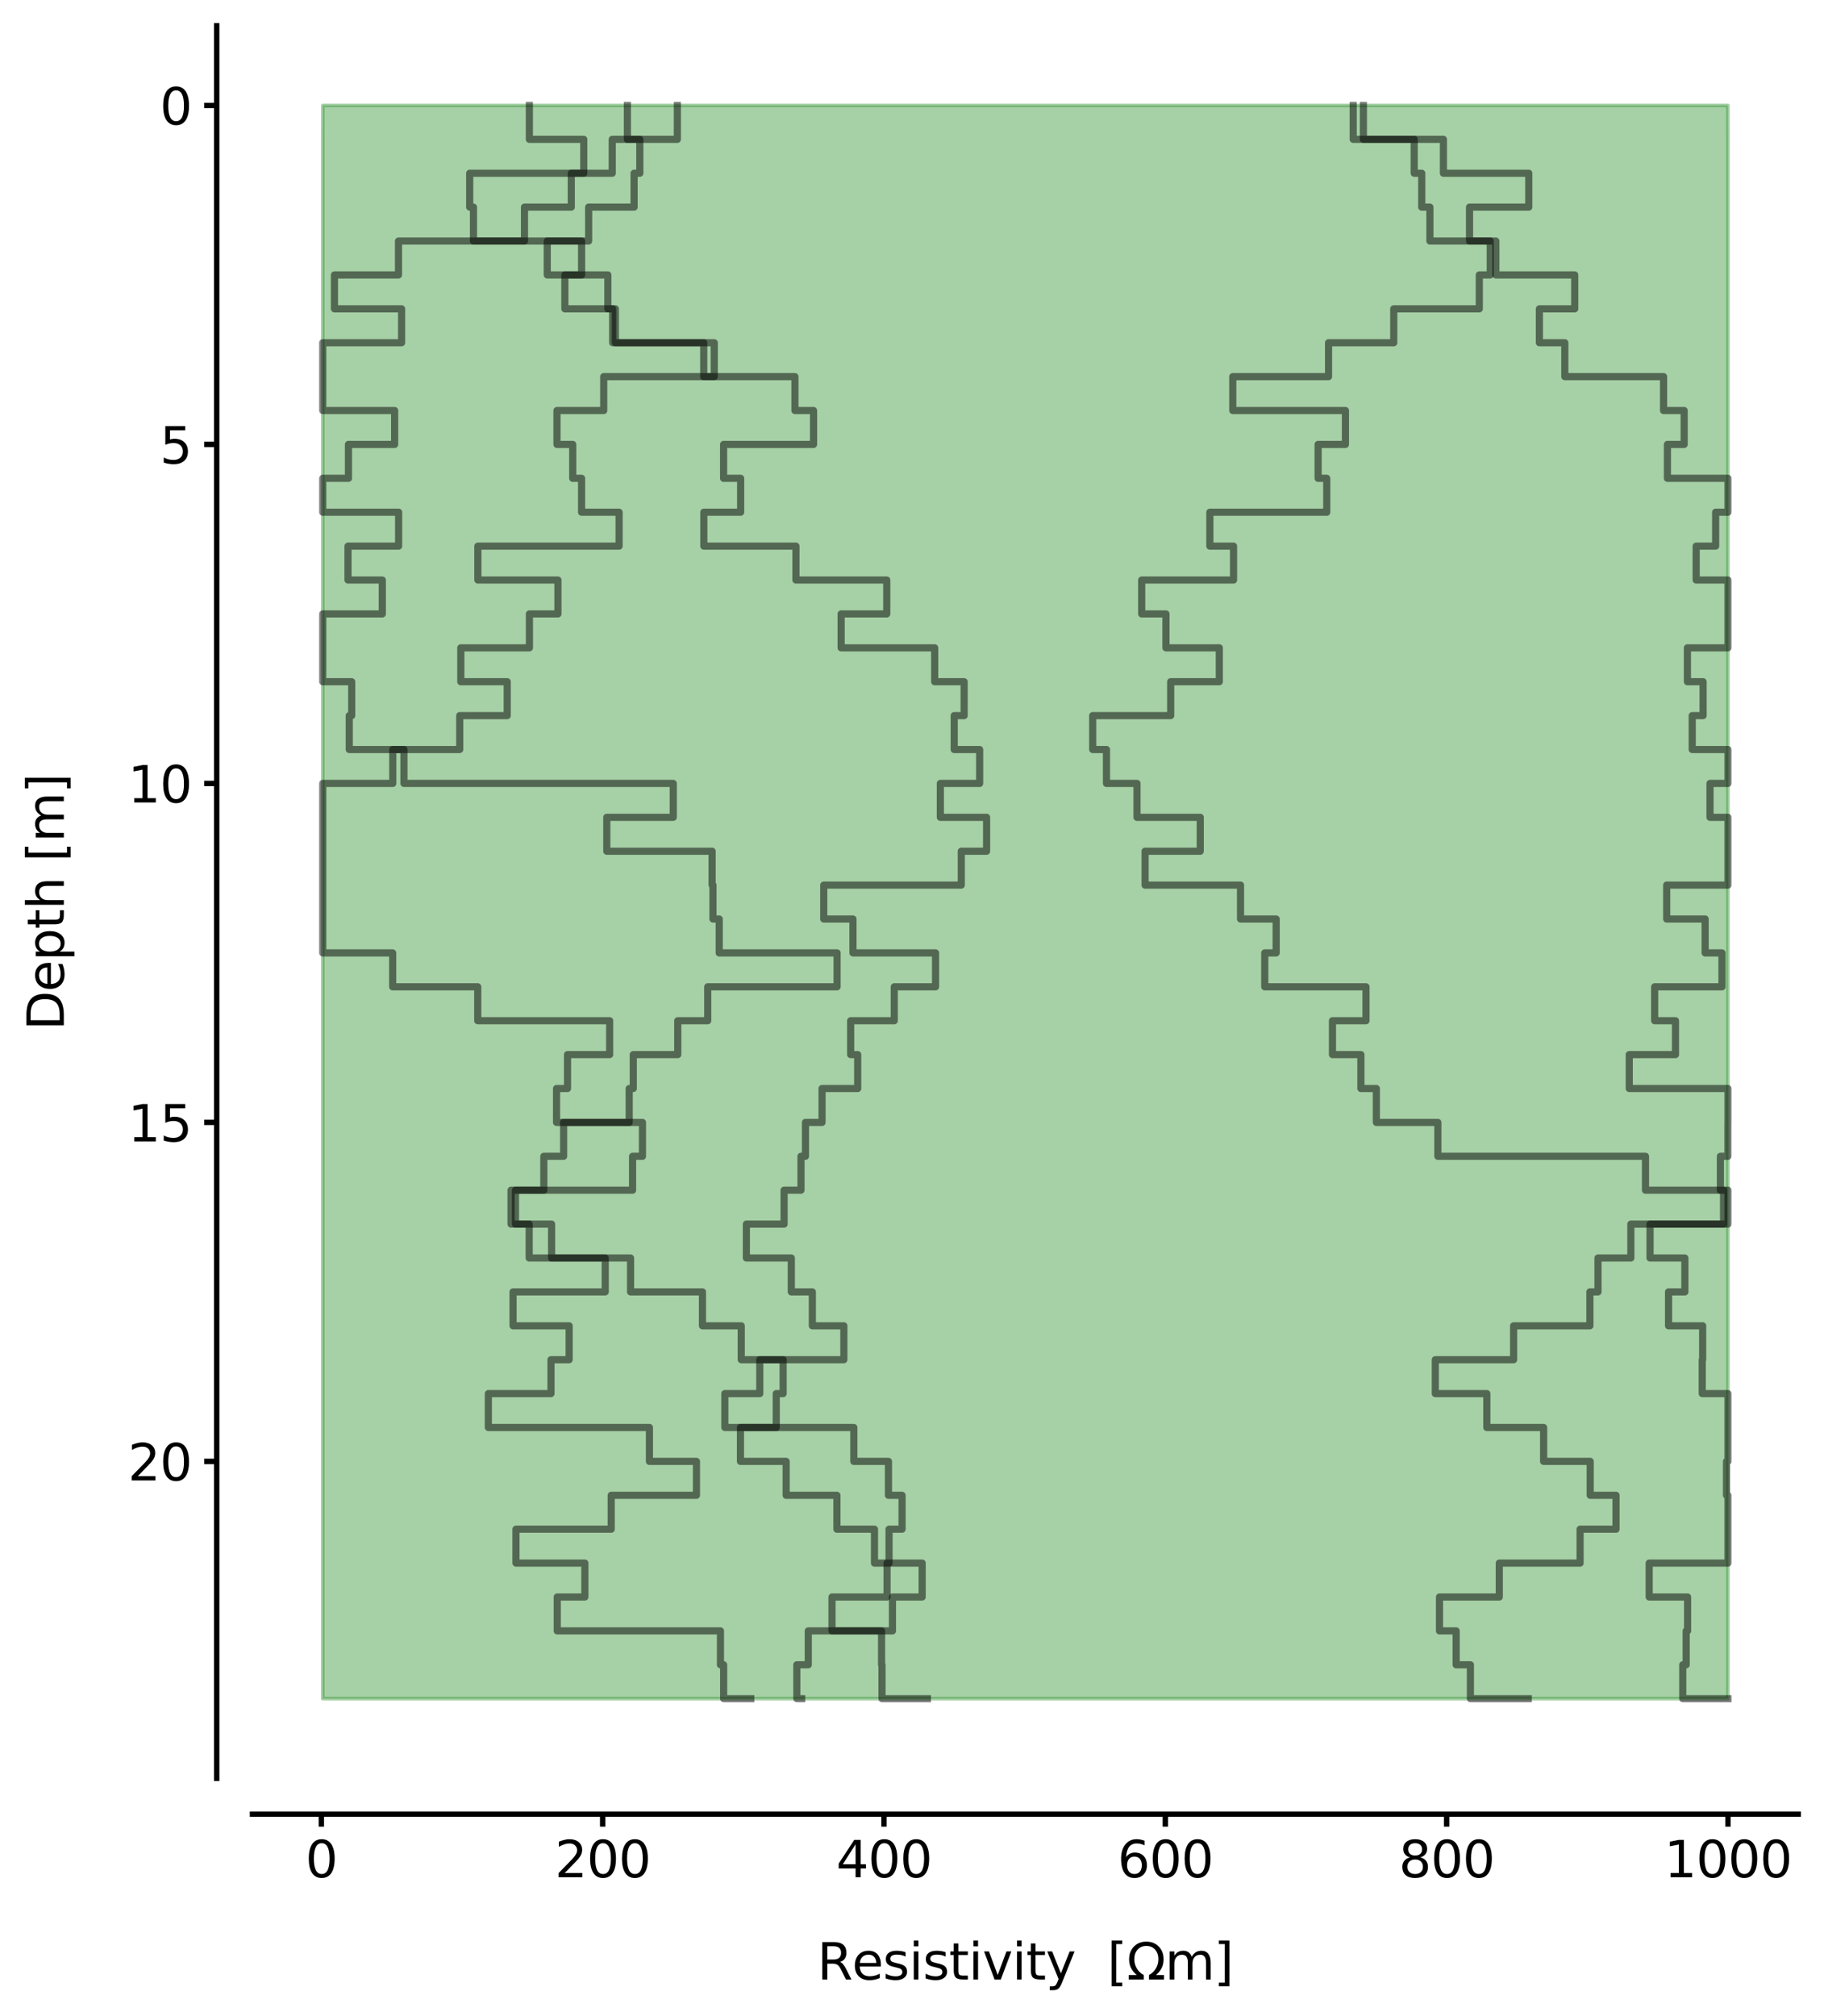 <?xml version="1.0" encoding="utf-8" standalone="no"?>
<!DOCTYPE svg PUBLIC "-//W3C//DTD SVG 1.1//EN"
  "http://www.w3.org/Graphics/SVG/1.1/DTD/svg11.dtd">
<svg xmlns:xlink="http://www.w3.org/1999/xlink" width="509.764pt" height="563.129pt" viewBox="0 0 509.764 563.129" xmlns="http://www.w3.org/2000/svg" version="1.1">
 <defs>
  <style type="text/css">*{stroke-linejoin: round; stroke-linecap: butt}</style>
 </defs>
 <g id="figure_1">
  <g id="patch_1">
   <path d="M 0 563.129 
L 509.764 563.129 
L 509.764 0 
L 0 0 
z
" style="fill: #ffffff"/>
  </g>
  <g id="axes_1">
   <g id="patch_2">
    <path d="M 70.564 496.8 
L 502.564 496.8 
L 502.564 7.2 
L 70.564 7.2 
z
" style="fill: #ffffff"/>
   </g>
   <g id="PolyCollection_1">
    <defs>
     <path id="ma6ca4e0d50" d="M 482.906 -533.675 
L 90.232 -533.675 
L 90.201 -524.205 
L 90.201 -514.735 
L 90.201 -505.265 
L 90.201 -495.795 
L 90.201 -486.325 
L 90.201 -476.855 
L 90.201 -467.385 
L 90.201 -457.915 
L 90.201 -448.445 
L 90.201 -438.975 
L 90.201 -429.505 
L 90.201 -420.035 
L 90.201 -410.565 
L 90.201 -401.095 
L 90.201 -391.625 
L 90.201 -382.155 
L 90.201 -372.685 
L 90.201 -363.214 
L 90.201 -353.744 
L 90.201 -344.274 
L 90.201 -334.804 
L 90.201 -325.334 
L 90.201 -315.864 
L 90.201 -306.394 
L 90.201 -296.924 
L 90.201 -287.454 
L 90.201 -277.984 
L 90.201 -268.514 
L 90.201 -259.044 
L 90.201 -249.574 
L 90.201 -240.104 
L 90.201 -230.634 
L 90.201 -221.164 
L 90.201 -211.694 
L 90.201 -202.224 
L 90.201 -192.754 
L 90.201 -183.284 
L 90.201 -173.814 
L 90.201 -164.344 
L 90.201 -154.874 
L 90.201 -145.404 
L 90.201 -135.934 
L 90.201 -126.464 
L 90.201 -116.994 
L 90.201 -107.524 
L 90.201 -98.054 
L 90.201 -88.584 
L 482.928 -88.584 
L 482.928 -88.584 
L 482.928 -98.054 
L 482.928 -107.524 
L 482.928 -116.994 
L 482.928 -126.464 
L 482.928 -135.934 
L 482.928 -145.404 
L 482.928 -154.874 
L 482.928 -164.344 
L 482.928 -173.814 
L 482.928 -183.284 
L 482.928 -192.754 
L 482.928 -202.224 
L 482.928 -211.694 
L 482.928 -221.164 
L 482.928 -230.634 
L 482.928 -240.104 
L 482.928 -249.574 
L 482.928 -259.044 
L 482.928 -268.514 
L 482.928 -277.984 
L 482.928 -287.454 
L 482.928 -296.924 
L 482.928 -306.394 
L 482.928 -315.864 
L 482.928 -325.334 
L 482.928 -334.804 
L 482.928 -344.274 
L 482.928 -353.744 
L 482.928 -363.214 
L 482.928 -372.685 
L 482.928 -382.155 
L 482.928 -391.625 
L 482.928 -401.095 
L 482.928 -410.565 
L 482.928 -420.035 
L 482.928 -429.505 
L 482.928 -438.975 
L 482.928 -448.445 
L 482.928 -457.915 
L 482.928 -467.385 
L 482.928 -476.855 
L 482.928 -486.325 
L 482.928 -495.795 
L 482.928 -505.265 
L 482.928 -514.735 
L 482.928 -524.205 
L 482.906 -533.675 
z
" style="stroke: #228b22; stroke-opacity: 0.4"/>
    </defs>
    <g clip-path="url(#p824c79b505)">
     <use xlink:href="#ma6ca4e0d50" x="0" y="563.129" style="fill: #228b22; fill-opacity: 0.4; stroke: #228b22; stroke-opacity: 0.4"/>
    </g>
   </g>
   <g id="matplotlib.axis_1">
    <g id="xtick_1">
     <g id="line2d_1">
      <defs>
       <path id="m2a5591ea1b" d="M 0 0 
L 0 3.5 
" style="stroke: #000000; stroke-width: 1.5"/>
      </defs>
      <g>
       <use xlink:href="#m2a5591ea1b" x="89.808" y="506.8" style="stroke: #000000; stroke-width: 1.5"/>
      </g>
     </g>
     <g id="text_1">
      <!-- 0 -->
      <g transform="translate(85.354 524.438) scale(0.14 -0.14)">
       <defs>
        <path id="DejaVuSans-30" d="M 2034 4250 
Q 1547 4250 1301 3770 
Q 1056 3291 1056 2328 
Q 1056 1369 1301 889 
Q 1547 409 2034 409 
Q 2525 409 2770 889 
Q 3016 1369 3016 2328 
Q 3016 3291 2770 3770 
Q 2525 4250 2034 4250 
z
M 2034 4750 
Q 2819 4750 3233 4129 
Q 3647 3509 3647 2328 
Q 3647 1150 3233 529 
Q 2819 -91 2034 -91 
Q 1250 -91 836 529 
Q 422 1150 422 2328 
Q 422 3509 836 4129 
Q 1250 4750 2034 4750 
z
" transform="scale(0.016)"/>
       </defs>
       <use xlink:href="#DejaVuSans-30"/>
      </g>
     </g>
    </g>
    <g id="xtick_2">
     <g id="line2d_2">
      <g>
       <use xlink:href="#m2a5591ea1b" x="168.432" y="506.8" style="stroke: #000000; stroke-width: 1.5"/>
      </g>
     </g>
     <g id="text_2">
      <!-- 200 -->
      <g transform="translate(155.07 524.438) scale(0.14 -0.14)">
       <defs>
        <path id="DejaVuSans-32" d="M 1228 531 
L 3431 531 
L 3431 0 
L 469 0 
L 469 531 
Q 828 903 1448 1529 
Q 2069 2156 2228 2338 
Q 2531 2678 2651 2914 
Q 2772 3150 2772 3378 
Q 2772 3750 2511 3984 
Q 2250 4219 1831 4219 
Q 1534 4219 1204 4116 
Q 875 4013 500 3803 
L 500 4441 
Q 881 4594 1212 4672 
Q 1544 4750 1819 4750 
Q 2544 4750 2975 4387 
Q 3406 4025 3406 3419 
Q 3406 3131 3298 2873 
Q 3191 2616 2906 2266 
Q 2828 2175 2409 1742 
Q 1991 1309 1228 531 
z
" transform="scale(0.016)"/>
       </defs>
       <use xlink:href="#DejaVuSans-32"/>
       <use xlink:href="#DejaVuSans-30" x="63.623"/>
       <use xlink:href="#DejaVuSans-30" x="127.246"/>
      </g>
     </g>
    </g>
    <g id="xtick_3">
     <g id="line2d_3">
      <g>
       <use xlink:href="#m2a5591ea1b" x="247.056" y="506.8" style="stroke: #000000; stroke-width: 1.5"/>
      </g>
     </g>
     <g id="text_3">
      <!-- 400 -->
      <g transform="translate(233.695 524.438) scale(0.14 -0.14)">
       <defs>
        <path id="DejaVuSans-34" d="M 2419 4116 
L 825 1625 
L 2419 1625 
L 2419 4116 
z
M 2253 4666 
L 3047 4666 
L 3047 1625 
L 3713 1625 
L 3713 1100 
L 3047 1100 
L 3047 0 
L 2419 0 
L 2419 1100 
L 313 1100 
L 313 1709 
L 2253 4666 
z
" transform="scale(0.016)"/>
       </defs>
       <use xlink:href="#DejaVuSans-34"/>
       <use xlink:href="#DejaVuSans-30" x="63.623"/>
       <use xlink:href="#DejaVuSans-30" x="127.246"/>
      </g>
     </g>
    </g>
    <g id="xtick_4">
     <g id="line2d_4">
      <g>
       <use xlink:href="#m2a5591ea1b" x="325.68" y="506.8" style="stroke: #000000; stroke-width: 1.5"/>
      </g>
     </g>
     <g id="text_4">
      <!-- 600 -->
      <g transform="translate(312.319 524.438) scale(0.14 -0.14)">
       <defs>
        <path id="DejaVuSans-36" d="M 2113 2584 
Q 1688 2584 1439 2293 
Q 1191 2003 1191 1497 
Q 1191 994 1439 701 
Q 1688 409 2113 409 
Q 2538 409 2786 701 
Q 3034 994 3034 1497 
Q 3034 2003 2786 2293 
Q 2538 2584 2113 2584 
z
M 3366 4563 
L 3366 3988 
Q 3128 4100 2886 4159 
Q 2644 4219 2406 4219 
Q 1781 4219 1451 3797 
Q 1122 3375 1075 2522 
Q 1259 2794 1537 2939 
Q 1816 3084 2150 3084 
Q 2853 3084 3261 2657 
Q 3669 2231 3669 1497 
Q 3669 778 3244 343 
Q 2819 -91 2113 -91 
Q 1303 -91 875 529 
Q 447 1150 447 2328 
Q 447 3434 972 4092 
Q 1497 4750 2381 4750 
Q 2619 4750 2861 4703 
Q 3103 4656 3366 4563 
z
" transform="scale(0.016)"/>
       </defs>
       <use xlink:href="#DejaVuSans-36"/>
       <use xlink:href="#DejaVuSans-30" x="63.623"/>
       <use xlink:href="#DejaVuSans-30" x="127.246"/>
      </g>
     </g>
    </g>
    <g id="xtick_5">
     <g id="line2d_5">
      <g>
       <use xlink:href="#m2a5591ea1b" x="404.304" y="506.8" style="stroke: #000000; stroke-width: 1.5"/>
      </g>
     </g>
     <g id="text_5">
      <!-- 800 -->
      <g transform="translate(390.943 524.438) scale(0.14 -0.14)">
       <defs>
        <path id="DejaVuSans-38" d="M 2034 2216 
Q 1584 2216 1326 1975 
Q 1069 1734 1069 1313 
Q 1069 891 1326 650 
Q 1584 409 2034 409 
Q 2484 409 2743 651 
Q 3003 894 3003 1313 
Q 3003 1734 2745 1975 
Q 2488 2216 2034 2216 
z
M 1403 2484 
Q 997 2584 770 2862 
Q 544 3141 544 3541 
Q 544 4100 942 4425 
Q 1341 4750 2034 4750 
Q 2731 4750 3128 4425 
Q 3525 4100 3525 3541 
Q 3525 3141 3298 2862 
Q 3072 2584 2669 2484 
Q 3125 2378 3379 2068 
Q 3634 1759 3634 1313 
Q 3634 634 3220 271 
Q 2806 -91 2034 -91 
Q 1263 -91 848 271 
Q 434 634 434 1313 
Q 434 1759 690 2068 
Q 947 2378 1403 2484 
z
M 1172 3481 
Q 1172 3119 1398 2916 
Q 1625 2713 2034 2713 
Q 2441 2713 2670 2916 
Q 2900 3119 2900 3481 
Q 2900 3844 2670 4047 
Q 2441 4250 2034 4250 
Q 1625 4250 1398 4047 
Q 1172 3844 1172 3481 
z
" transform="scale(0.016)"/>
       </defs>
       <use xlink:href="#DejaVuSans-38"/>
       <use xlink:href="#DejaVuSans-30" x="63.623"/>
       <use xlink:href="#DejaVuSans-30" x="127.246"/>
      </g>
     </g>
    </g>
    <g id="xtick_6">
     <g id="line2d_6">
      <g>
       <use xlink:href="#m2a5591ea1b" x="482.928" y="506.8" style="stroke: #000000; stroke-width: 1.5"/>
      </g>
     </g>
     <g id="text_6">
      <!-- 1000 -->
      <g transform="translate(465.113 524.438) scale(0.14 -0.14)">
       <defs>
        <path id="DejaVuSans-31" d="M 794 531 
L 1825 531 
L 1825 4091 
L 703 3866 
L 703 4441 
L 1819 4666 
L 2450 4666 
L 2450 531 
L 3481 531 
L 3481 0 
L 794 0 
L 794 531 
z
" transform="scale(0.016)"/>
       </defs>
       <use xlink:href="#DejaVuSans-31"/>
       <use xlink:href="#DejaVuSans-30" x="63.623"/>
       <use xlink:href="#DejaVuSans-30" x="127.246"/>
       <use xlink:href="#DejaVuSans-30" x="190.869"/>
      </g>
     </g>
    </g>
    <g id="text_7">
     <!-- Resistivity  [$\Omega m$] -->
     <g transform="translate(228.394 552.989) scale(0.14 -0.14)">
      <defs>
       <path id="DejaVuSans-52" d="M 2841 2188 
Q 3044 2119 3236 1894 
Q 3428 1669 3622 1275 
L 4263 0 
L 3584 0 
L 2988 1197 
Q 2756 1666 2539 1819 
Q 2322 1972 1947 1972 
L 1259 1972 
L 1259 0 
L 628 0 
L 628 4666 
L 2053 4666 
Q 2853 4666 3247 4331 
Q 3641 3997 3641 3322 
Q 3641 2881 3436 2590 
Q 3231 2300 2841 2188 
z
M 1259 4147 
L 1259 2491 
L 2053 2491 
Q 2509 2491 2742 2702 
Q 2975 2913 2975 3322 
Q 2975 3731 2742 3939 
Q 2509 4147 2053 4147 
L 1259 4147 
z
" transform="scale(0.016)"/>
       <path id="DejaVuSans-65" d="M 3597 1894 
L 3597 1613 
L 953 1613 
Q 991 1019 1311 708 
Q 1631 397 2203 397 
Q 2534 397 2845 478 
Q 3156 559 3463 722 
L 3463 178 
Q 3153 47 2828 -22 
Q 2503 -91 2169 -91 
Q 1331 -91 842 396 
Q 353 884 353 1716 
Q 353 2575 817 3079 
Q 1281 3584 2069 3584 
Q 2775 3584 3186 3129 
Q 3597 2675 3597 1894 
z
M 3022 2063 
Q 3016 2534 2758 2815 
Q 2500 3097 2075 3097 
Q 1594 3097 1305 2825 
Q 1016 2553 972 2059 
L 3022 2063 
z
" transform="scale(0.016)"/>
       <path id="DejaVuSans-73" d="M 2834 3397 
L 2834 2853 
Q 2591 2978 2328 3040 
Q 2066 3103 1784 3103 
Q 1356 3103 1142 2972 
Q 928 2841 928 2578 
Q 928 2378 1081 2264 
Q 1234 2150 1697 2047 
L 1894 2003 
Q 2506 1872 2764 1633 
Q 3022 1394 3022 966 
Q 3022 478 2636 193 
Q 2250 -91 1575 -91 
Q 1294 -91 989 -36 
Q 684 19 347 128 
L 347 722 
Q 666 556 975 473 
Q 1284 391 1588 391 
Q 1994 391 2212 530 
Q 2431 669 2431 922 
Q 2431 1156 2273 1281 
Q 2116 1406 1581 1522 
L 1381 1569 
Q 847 1681 609 1914 
Q 372 2147 372 2553 
Q 372 3047 722 3315 
Q 1072 3584 1716 3584 
Q 2034 3584 2315 3537 
Q 2597 3491 2834 3397 
z
" transform="scale(0.016)"/>
       <path id="DejaVuSans-69" d="M 603 3500 
L 1178 3500 
L 1178 0 
L 603 0 
L 603 3500 
z
M 603 4863 
L 1178 4863 
L 1178 4134 
L 603 4134 
L 603 4863 
z
" transform="scale(0.016)"/>
       <path id="DejaVuSans-74" d="M 1172 4494 
L 1172 3500 
L 2356 3500 
L 2356 3053 
L 1172 3053 
L 1172 1153 
Q 1172 725 1289 603 
Q 1406 481 1766 481 
L 2356 481 
L 2356 0 
L 1766 0 
Q 1100 0 847 248 
Q 594 497 594 1153 
L 594 3053 
L 172 3053 
L 172 3500 
L 594 3500 
L 594 4494 
L 1172 4494 
z
" transform="scale(0.016)"/>
       <path id="DejaVuSans-76" d="M 191 3500 
L 800 3500 
L 1894 563 
L 2988 3500 
L 3597 3500 
L 2284 0 
L 1503 0 
L 191 3500 
z
" transform="scale(0.016)"/>
       <path id="DejaVuSans-79" d="M 2059 -325 
Q 1816 -950 1584 -1140 
Q 1353 -1331 966 -1331 
L 506 -1331 
L 506 -850 
L 844 -850 
Q 1081 -850 1212 -737 
Q 1344 -625 1503 -206 
L 1606 56 
L 191 3500 
L 800 3500 
L 1894 763 
L 2988 3500 
L 3597 3500 
L 2059 -325 
z
" transform="scale(0.016)"/>
       <path id="DejaVuSans-20" transform="scale(0.016)"/>
       <path id="DejaVuSans-5b" d="M 550 4863 
L 1875 4863 
L 1875 4416 
L 1125 4416 
L 1125 -397 
L 1875 -397 
L 1875 -844 
L 550 -844 
L 550 4863 
z
" transform="scale(0.016)"/>
       <path id="DejaVuSans-3a9" d="M 4647 556 
L 4647 0 
L 2772 0 
L 2772 556 
Q 3325 859 3634 1378 
Q 3944 1897 3944 2528 
Q 3944 3278 3531 3731 
Q 3119 4184 2444 4184 
Q 1769 4184 1355 3729 
Q 941 3275 941 2528 
Q 941 1897 1250 1378 
Q 1563 859 2119 556 
L 2119 0 
L 244 0 
L 244 556 
L 1241 556 
Q 747 991 519 1456 
Q 294 1922 294 2497 
Q 294 3491 894 4106 
Q 1491 4722 2444 4722 
Q 3391 4722 3994 4106 
Q 4594 3494 4594 2528 
Q 4594 1922 4372 1459 
Q 4150 997 3647 556 
L 4647 556 
z
" transform="scale(0.016)"/>
       <path id="DejaVuSans-6d" d="M 3328 2828 
Q 3544 3216 3844 3400 
Q 4144 3584 4550 3584 
Q 5097 3584 5394 3201 
Q 5691 2819 5691 2113 
L 5691 0 
L 5113 0 
L 5113 2094 
Q 5113 2597 4934 2840 
Q 4756 3084 4391 3084 
Q 3944 3084 3684 2787 
Q 3425 2491 3425 1978 
L 3425 0 
L 2847 0 
L 2847 2094 
Q 2847 2600 2669 2842 
Q 2491 3084 2119 3084 
Q 1678 3084 1418 2786 
Q 1159 2488 1159 1978 
L 1159 0 
L 581 0 
L 581 3500 
L 1159 3500 
L 1159 2956 
Q 1356 3278 1631 3431 
Q 1906 3584 2284 3584 
Q 2666 3584 2933 3390 
Q 3200 3197 3328 2828 
z
" transform="scale(0.016)"/>
       <path id="DejaVuSans-5d" d="M 1947 4863 
L 1947 -844 
L 622 -844 
L 622 -397 
L 1369 -397 
L 1369 4416 
L 622 4416 
L 622 4863 
L 1947 4863 
z
" transform="scale(0.016)"/>
      </defs>
      <use xlink:href="#DejaVuSans-52" transform="translate(0 0.016)"/>
      <use xlink:href="#DejaVuSans-65" transform="translate(69.482 0.016)"/>
      <use xlink:href="#DejaVuSans-73" transform="translate(131.006 0.016)"/>
      <use xlink:href="#DejaVuSans-69" transform="translate(183.105 0.016)"/>
      <use xlink:href="#DejaVuSans-73" transform="translate(210.889 0.016)"/>
      <use xlink:href="#DejaVuSans-74" transform="translate(262.988 0.016)"/>
      <use xlink:href="#DejaVuSans-69" transform="translate(302.197 0.016)"/>
      <use xlink:href="#DejaVuSans-76" transform="translate(329.98 0.016)"/>
      <use xlink:href="#DejaVuSans-69" transform="translate(389.16 0.016)"/>
      <use xlink:href="#DejaVuSans-74" transform="translate(416.943 0.016)"/>
      <use xlink:href="#DejaVuSans-79" transform="translate(456.152 0.016)"/>
      <use xlink:href="#DejaVuSans-20" transform="translate(515.332 0.016)"/>
      <use xlink:href="#DejaVuSans-20" transform="translate(547.119 0.016)"/>
      <use xlink:href="#DejaVuSans-5b" transform="translate(578.906 0.016)"/>
      <use xlink:href="#DejaVuSans-3a9" transform="translate(617.92 0.016)"/>
      <use xlink:href="#DejaVuSans-6d" transform="translate(694.336 0.016)"/>
      <use xlink:href="#DejaVuSans-5d" transform="translate(791.748 0.016)"/>
     </g>
    </g>
   </g>
   <g id="matplotlib.axis_2">
    <g id="ytick_1">
     <g id="line2d_7">
      <defs>
       <path id="m871d67058d" d="M 0 0 
L -3.5 0 
" style="stroke: #000000; stroke-width: 1.5"/>
      </defs>
      <g>
       <use xlink:href="#m871d67058d" x="60.564" y="29.455" style="stroke: #000000; stroke-width: 1.5"/>
      </g>
     </g>
     <g id="text_8">
      <!-- 0 -->
      <g transform="translate(44.657 34.773) scale(0.14 -0.14)">
       <use xlink:href="#DejaVuSans-30"/>
      </g>
     </g>
    </g>
    <g id="ytick_2">
     <g id="line2d_8">
      <g>
       <use xlink:href="#m871d67058d" x="60.564" y="124.155" style="stroke: #000000; stroke-width: 1.5"/>
      </g>
     </g>
     <g id="text_9">
      <!-- 5 -->
      <g transform="translate(44.657 129.474) scale(0.14 -0.14)">
       <defs>
        <path id="DejaVuSans-35" d="M 691 4666 
L 3169 4666 
L 3169 4134 
L 1269 4134 
L 1269 2991 
Q 1406 3038 1543 3061 
Q 1681 3084 1819 3084 
Q 2600 3084 3056 2656 
Q 3513 2228 3513 1497 
Q 3513 744 3044 326 
Q 2575 -91 1722 -91 
Q 1428 -91 1123 -41 
Q 819 9 494 109 
L 494 744 
Q 775 591 1075 516 
Q 1375 441 1709 441 
Q 2250 441 2565 725 
Q 2881 1009 2881 1497 
Q 2881 1984 2565 2268 
Q 2250 2553 1709 2553 
Q 1456 2553 1204 2497 
Q 953 2441 691 2322 
L 691 4666 
z
" transform="scale(0.016)"/>
       </defs>
       <use xlink:href="#DejaVuSans-35"/>
      </g>
     </g>
    </g>
    <g id="ytick_3">
     <g id="line2d_9">
      <g>
       <use xlink:href="#m871d67058d" x="60.564" y="218.855" style="stroke: #000000; stroke-width: 1.5"/>
      </g>
     </g>
     <g id="text_10">
      <!-- 10 -->
      <g transform="translate(35.749 224.174) scale(0.14 -0.14)">
       <use xlink:href="#DejaVuSans-31"/>
       <use xlink:href="#DejaVuSans-30" x="63.623"/>
      </g>
     </g>
    </g>
    <g id="ytick_4">
     <g id="line2d_10">
      <g>
       <use xlink:href="#m871d67058d" x="60.564" y="313.555" style="stroke: #000000; stroke-width: 1.5"/>
      </g>
     </g>
     <g id="text_11">
      <!-- 15 -->
      <g transform="translate(35.749 318.874) scale(0.14 -0.14)">
       <use xlink:href="#DejaVuSans-31"/>
       <use xlink:href="#DejaVuSans-35" x="63.623"/>
      </g>
     </g>
    </g>
    <g id="ytick_5">
     <g id="line2d_11">
      <g>
       <use xlink:href="#m871d67058d" x="60.564" y="408.255" style="stroke: #000000; stroke-width: 1.5"/>
      </g>
     </g>
     <g id="text_12">
      <!-- 20 -->
      <g transform="translate(35.749 413.574) scale(0.14 -0.14)">
       <use xlink:href="#DejaVuSans-32"/>
       <use xlink:href="#DejaVuSans-30" x="63.623"/>
      </g>
     </g>
    </g>
    <g id="text_13">
     <!-- Depth [m] -->
     <g transform="translate(17.838 287.827) rotate(-90) scale(0.14 -0.14)">
      <defs>
       <path id="DejaVuSans-44" d="M 1259 4147 
L 1259 519 
L 2022 519 
Q 2988 519 3436 956 
Q 3884 1394 3884 2338 
Q 3884 3275 3436 3711 
Q 2988 4147 2022 4147 
L 1259 4147 
z
M 628 4666 
L 1925 4666 
Q 3281 4666 3915 4102 
Q 4550 3538 4550 2338 
Q 4550 1131 3912 565 
Q 3275 0 1925 0 
L 628 0 
L 628 4666 
z
" transform="scale(0.016)"/>
       <path id="DejaVuSans-70" d="M 1159 525 
L 1159 -1331 
L 581 -1331 
L 581 3500 
L 1159 3500 
L 1159 2969 
Q 1341 3281 1617 3432 
Q 1894 3584 2278 3584 
Q 2916 3584 3314 3078 
Q 3713 2572 3713 1747 
Q 3713 922 3314 415 
Q 2916 -91 2278 -91 
Q 1894 -91 1617 61 
Q 1341 213 1159 525 
z
M 3116 1747 
Q 3116 2381 2855 2742 
Q 2594 3103 2138 3103 
Q 1681 3103 1420 2742 
Q 1159 2381 1159 1747 
Q 1159 1113 1420 752 
Q 1681 391 2138 391 
Q 2594 391 2855 752 
Q 3116 1113 3116 1747 
z
" transform="scale(0.016)"/>
       <path id="DejaVuSans-68" d="M 3513 2113 
L 3513 0 
L 2938 0 
L 2938 2094 
Q 2938 2591 2744 2837 
Q 2550 3084 2163 3084 
Q 1697 3084 1428 2787 
Q 1159 2491 1159 1978 
L 1159 0 
L 581 0 
L 581 4863 
L 1159 4863 
L 1159 2956 
Q 1366 3272 1645 3428 
Q 1925 3584 2291 3584 
Q 2894 3584 3203 3211 
Q 3513 2838 3513 2113 
z
" transform="scale(0.016)"/>
      </defs>
      <use xlink:href="#DejaVuSans-44"/>
      <use xlink:href="#DejaVuSans-65" x="77.002"/>
      <use xlink:href="#DejaVuSans-70" x="138.525"/>
      <use xlink:href="#DejaVuSans-74" x="202.002"/>
      <use xlink:href="#DejaVuSans-68" x="241.211"/>
      <use xlink:href="#DejaVuSans-20" x="304.59"/>
      <use xlink:href="#DejaVuSans-5b" x="336.377"/>
      <use xlink:href="#DejaVuSans-6d" x="375.391"/>
      <use xlink:href="#DejaVuSans-5d" x="472.803"/>
     </g>
    </g>
   </g>
   <g id="line2d_12">
    <path d="M 378.189 29.455 
L 378.189 38.925 
L 403.4 38.925 
L 403.4 48.395 
L 427.256 48.395 
L 427.256 57.865 
L 410.7 57.865 
L 410.7 67.335 
L 418.06 67.335 
L 418.06 76.805 
L 440.1 76.805 
L 440.1 86.275 
L 430.222 86.275 
L 430.222 95.745 
L 437.327 95.745 
L 437.327 105.215 
L 464.926 105.215 
L 464.926 114.685 
L 470.683 114.685 
L 470.683 124.155 
L 466.005 124.155 
L 466.005 133.625 
L 482.928 133.625 
L 482.928 143.095 
L 479.482 143.095 
L 479.482 152.565 
L 474.042 152.565 
L 474.042 162.035 
L 482.928 162.035 
L 482.928 171.505 
L 482.928 171.505 
L 482.928 180.975 
L 471.593 180.975 
L 471.593 190.445 
L 475.976 190.445 
L 475.976 199.915 
L 472.934 199.915 
L 472.934 209.385 
L 482.928 209.385 
L 482.928 218.855 
L 477.905 218.855 
L 477.905 228.325 
L 482.928 228.325 
L 482.928 237.795 
L 482.928 237.795 
L 482.928 247.265 
L 465.799 247.265 
L 465.799 256.735 
L 476.544 256.735 
L 476.544 266.205 
L 481.25 266.205 
L 481.25 275.675 
L 462.434 275.675 
L 462.434 285.145 
L 468.256 285.145 
L 468.256 294.615 
L 455.335 294.615 
L 455.335 304.085 
L 482.928 304.085 
L 482.928 313.555 
L 482.913 313.555 
L 482.913 323.025 
L 480.807 323.025 
L 480.807 332.495 
L 481.687 332.495 
L 481.687 341.965 
L 461.149 341.965 
L 461.149 351.435 
L 470.881 351.435 
L 470.881 360.905 
L 466.322 360.905 
L 466.322 370.375 
L 475.853 370.375 
L 475.853 379.845 
L 475.734 379.845 
L 475.734 389.315 
L 482.928 389.315 
L 482.928 398.785 
L 482.928 398.785 
L 482.928 408.255 
L 482.518 408.255 
L 482.518 417.725 
L 482.928 417.725 
L 482.928 427.195 
L 482.928 427.195 
L 482.928 436.665 
L 460.907 436.665 
L 460.907 446.135 
L 471.642 446.135 
L 471.642 455.605 
L 471.248 455.605 
L 471.248 465.075 
L 470.295 465.075 
L 470.295 474.545 
L 482.928 474.545 
" clip-path="url(#p824c79b505)" style="fill: none; stroke: #000000; stroke-opacity: 0.5; stroke-width: 2; stroke-linecap: square"/>
   </g>
   <g id="line2d_13">
    <path d="M 175.341 29.455 
L 175.341 38.925 
L 178.812 38.925 
L 178.812 48.395 
L 177.211 48.395 
L 177.211 57.865 
L 164.512 57.865 
L 164.512 67.335 
L 152.942 67.335 
L 152.942 76.805 
L 169.884 76.805 
L 169.884 86.275 
L 171.223 86.275 
L 171.223 95.745 
L 196.678 95.745 
L 196.678 105.215 
L 222.165 105.215 
L 222.165 114.685 
L 227.367 114.685 
L 227.367 124.155 
L 202.234 124.155 
L 202.234 133.625 
L 206.997 133.625 
L 206.997 143.095 
L 196.707 143.095 
L 196.707 152.565 
L 222.446 152.565 
L 222.446 162.035 
L 247.83 162.035 
L 247.83 171.505 
L 235.077 171.505 
L 235.077 180.975 
L 261.221 180.975 
L 261.221 190.445 
L 269.456 190.445 
L 269.456 199.915 
L 266.676 199.915 
L 266.676 209.385 
L 273.789 209.385 
L 273.789 218.855 
L 262.804 218.855 
L 262.804 228.325 
L 275.728 228.325 
L 275.728 237.795 
L 268.656 237.795 
L 268.656 247.265 
L 230.22 247.265 
L 230.22 256.735 
L 238.383 256.735 
L 238.383 266.205 
L 261.464 266.205 
L 261.464 275.675 
L 249.926 275.675 
L 249.926 285.145 
L 237.739 285.145 
L 237.739 294.615 
L 239.71 294.615 
L 239.71 304.085 
L 229.745 304.085 
L 229.745 313.555 
L 225.108 313.555 
L 225.108 323.025 
L 223.855 323.025 
L 223.855 332.495 
L 219.137 332.495 
L 219.137 341.965 
L 208.594 341.965 
L 208.594 351.435 
L 221.155 351.435 
L 221.155 360.905 
L 227.029 360.905 
L 227.029 370.375 
L 235.839 370.375 
L 235.839 379.845 
L 212.34 379.845 
L 212.34 389.315 
L 202.579 389.315 
L 202.579 398.785 
L 238.628 398.785 
L 238.628 408.255 
L 248.302 408.255 
L 248.302 417.725 
L 252.105 417.725 
L 252.105 427.195 
L 248.466 427.195 
L 248.466 436.665 
L 247.909 436.665 
L 247.909 446.135 
L 232.529 446.135 
L 232.529 455.605 
L 246.38 455.605 
L 246.38 465.075 
L 246.498 465.075 
L 246.498 474.545 
L 259.185 474.545 
" clip-path="url(#p824c79b505)" style="fill: none; stroke: #000000; stroke-opacity: 0.5; stroke-width: 2; stroke-linecap: square"/>
   </g>
   <g id="line2d_14">
    <path d="M 381.034 29.455 
L 381.034 38.925 
L 395.236 38.925 
L 395.236 48.395 
L 397.344 48.395 
L 397.344 57.865 
L 399.624 57.865 
L 399.624 67.335 
L 416.484 67.335 
L 416.484 76.805 
L 413.428 76.805 
L 413.428 86.275 
L 389.521 86.275 
L 389.521 95.745 
L 371.299 95.745 
L 371.299 105.215 
L 344.53 105.215 
L 344.53 114.685 
L 376.013 114.685 
L 376.013 124.155 
L 368.382 124.155 
L 368.382 133.625 
L 370.797 133.625 
L 370.797 143.095 
L 338.122 143.095 
L 338.122 152.565 
L 344.748 152.565 
L 344.748 162.035 
L 319.078 162.035 
L 319.078 171.505 
L 325.858 171.505 
L 325.858 180.975 
L 340.768 180.975 
L 340.768 190.445 
L 327.179 190.445 
L 327.179 199.915 
L 305.382 199.915 
L 305.382 209.385 
L 309.234 209.385 
L 309.234 218.855 
L 317.767 218.855 
L 317.767 228.325 
L 335.439 228.325 
L 335.439 237.795 
L 320.025 237.795 
L 320.025 247.265 
L 346.695 247.265 
L 346.695 256.735 
L 356.658 256.735 
L 356.658 266.205 
L 353.472 266.205 
L 353.472 275.675 
L 381.762 275.675 
L 381.762 285.145 
L 372.393 285.145 
L 372.393 294.615 
L 380.339 294.615 
L 380.339 304.085 
L 384.657 304.085 
L 384.657 313.555 
L 401.846 313.555 
L 401.846 323.025 
L 459.875 323.025 
L 459.875 332.495 
L 482.928 332.495 
L 482.928 341.965 
L 455.785 341.965 
L 455.785 351.435 
L 446.6 351.435 
L 446.6 360.905 
L 444.339 360.905 
L 444.339 370.375 
L 423.019 370.375 
L 423.019 379.845 
L 401.134 379.845 
L 401.134 389.315 
L 415.535 389.315 
L 415.535 398.785 
L 431.406 398.785 
L 431.406 408.255 
L 444.422 408.255 
L 444.422 417.725 
L 451.64 417.725 
L 451.64 427.195 
L 441.599 427.195 
L 441.599 436.665 
L 419.015 436.665 
L 419.015 446.135 
L 402.306 446.135 
L 402.306 455.605 
L 406.964 455.605 
L 406.964 465.075 
L 410.943 465.075 
L 410.943 474.545 
L 427.118 474.545 
" clip-path="url(#p824c79b505)" style="fill: none; stroke: #000000; stroke-opacity: 0.5; stroke-width: 2; stroke-linecap: square"/>
   </g>
   <g id="line2d_15">
    <path d="M 147.945 29.455 
L 147.945 38.925 
L 163.152 38.925 
L 163.152 48.395 
L 131.273 48.395 
L 131.273 57.865 
L 132.322 57.865 
L 132.322 67.335 
L 162.54 67.335 
L 162.54 76.805 
L 157.861 76.805 
L 157.861 86.275 
L 171.981 86.275 
L 171.981 95.745 
L 199.618 95.745 
L 199.618 105.215 
L 168.727 105.215 
L 168.727 114.685 
L 155.66 114.685 
L 155.66 124.155 
L 160.059 124.155 
L 160.059 133.625 
L 162.539 133.625 
L 162.539 143.095 
L 173.02 143.095 
L 173.02 152.565 
L 133.552 152.565 
L 133.552 162.035 
L 155.929 162.035 
L 155.929 171.505 
L 147.958 171.505 
L 147.958 180.975 
L 128.784 180.975 
L 128.784 190.445 
L 141.757 190.445 
L 141.757 199.915 
L 128.481 199.915 
L 128.481 209.385 
L 109.774 209.385 
L 109.774 218.855 
L 90.201 218.855 
L 90.201 228.325 
L 90.201 228.325 
L 90.201 237.795 
L 90.201 237.795 
L 90.201 247.265 
L 90.201 247.265 
L 90.201 256.735 
L 90.201 256.735 
L 90.201 266.205 
L 109.746 266.205 
L 109.746 275.675 
L 133.522 275.675 
L 133.522 285.145 
L 170.385 285.145 
L 170.385 294.615 
L 158.61 294.615 
L 158.61 304.085 
L 155.539 304.085 
L 155.539 313.555 
L 179.549 313.555 
L 179.549 323.025 
L 176.792 323.025 
L 176.792 332.495 
L 142.824 332.495 
L 142.824 341.965 
L 147.896 341.965 
L 147.896 351.435 
L 176.225 351.435 
L 176.225 360.905 
L 196.323 360.905 
L 196.323 370.375 
L 207.156 370.375 
L 207.156 379.845 
L 218.868 379.845 
L 218.868 389.315 
L 216.945 389.315 
L 216.945 398.785 
L 206.942 398.785 
L 206.942 408.255 
L 219.711 408.255 
L 219.711 417.725 
L 233.901 417.725 
L 233.901 427.195 
L 244.393 427.195 
L 244.393 436.665 
L 257.722 436.665 
L 257.722 446.135 
L 249.419 446.135 
L 249.419 455.605 
L 225.894 455.605 
L 225.894 465.075 
L 222.695 465.075 
L 222.695 474.545 
L 224.052 474.545 
" clip-path="url(#p824c79b505)" style="fill: none; stroke: #000000; stroke-opacity: 0.5; stroke-width: 2; stroke-linecap: square"/>
   </g>
   <g id="line2d_16">
    <path d="M 189.303 29.455 
L 189.303 38.925 
L 171.108 38.925 
L 171.108 48.395 
L 159.658 48.395 
L 159.658 57.865 
L 146.581 57.865 
L 146.581 67.335 
L 111.375 67.335 
L 111.375 76.805 
L 93.471 76.805 
L 93.471 86.275 
L 112.238 86.275 
L 112.238 95.745 
L 90.201 95.745 
L 90.201 105.215 
L 90.201 105.215 
L 90.201 114.685 
L 110.295 114.685 
L 110.295 124.155 
L 97.389 124.155 
L 97.389 133.625 
L 90.201 133.625 
L 90.201 143.095 
L 111.409 143.095 
L 111.409 152.565 
L 97.258 152.565 
L 97.258 162.035 
L 106.847 162.035 
L 106.847 171.505 
L 90.201 171.505 
L 90.201 180.975 
L 90.201 180.975 
L 90.201 190.445 
L 98.295 190.445 
L 98.295 199.915 
L 97.607 199.915 
L 97.607 209.385 
L 112.895 209.385 
L 112.895 218.855 
L 188.158 218.855 
L 188.158 228.325 
L 169.587 228.325 
L 169.587 237.795 
L 199.021 237.795 
L 199.021 247.265 
L 199.258 247.265 
L 199.258 256.735 
L 201.004 256.735 
L 201.004 266.205 
L 233.945 266.205 
L 233.945 275.675 
L 197.796 275.675 
L 197.796 285.145 
L 189.421 285.145 
L 189.421 294.615 
L 176.985 294.615 
L 176.985 304.085 
L 175.848 304.085 
L 175.848 313.555 
L 157.518 313.555 
L 157.518 323.025 
L 151.983 323.025 
L 151.983 332.495 
L 144.063 332.495 
L 144.063 341.965 
L 154.157 341.965 
L 154.157 351.435 
L 169.148 351.435 
L 169.148 360.905 
L 143.387 360.905 
L 143.387 370.375 
L 159.064 370.375 
L 159.064 379.845 
L 153.987 379.845 
L 153.987 389.315 
L 136.484 389.315 
L 136.484 398.785 
L 181.498 398.785 
L 181.498 408.255 
L 194.644 408.255 
L 194.644 417.725 
L 170.819 417.725 
L 170.819 427.195 
L 144.2 427.195 
L 144.2 436.665 
L 163.462 436.665 
L 163.462 446.135 
L 155.733 446.135 
L 155.733 455.605 
L 201.352 455.605 
L 201.352 465.075 
L 202.248 465.075 
L 202.248 474.545 
L 209.824 474.545 
" clip-path="url(#p824c79b505)" style="fill: none; stroke: #000000; stroke-opacity: 0.5; stroke-width: 2; stroke-linecap: square"/>
   </g>
   <g id="patch_3">
    <path d="M 60.564 496.8 
L 60.564 7.2 
" style="fill: none; stroke: #000000; stroke-width: 1.5; stroke-linejoin: miter; stroke-linecap: square"/>
   </g>
   <g id="patch_4">
    <path d="M 70.564 506.8 
L 502.564 506.8 
" style="fill: none; stroke: #000000; stroke-width: 1.5; stroke-linejoin: miter; stroke-linecap: square"/>
   </g>
  </g>
 </g>
 <defs>
  <clipPath id="p824c79b505">
   <rect x="70.564" y="7.2" width="432" height="489.6"/>
  </clipPath>
 </defs>
</svg>
